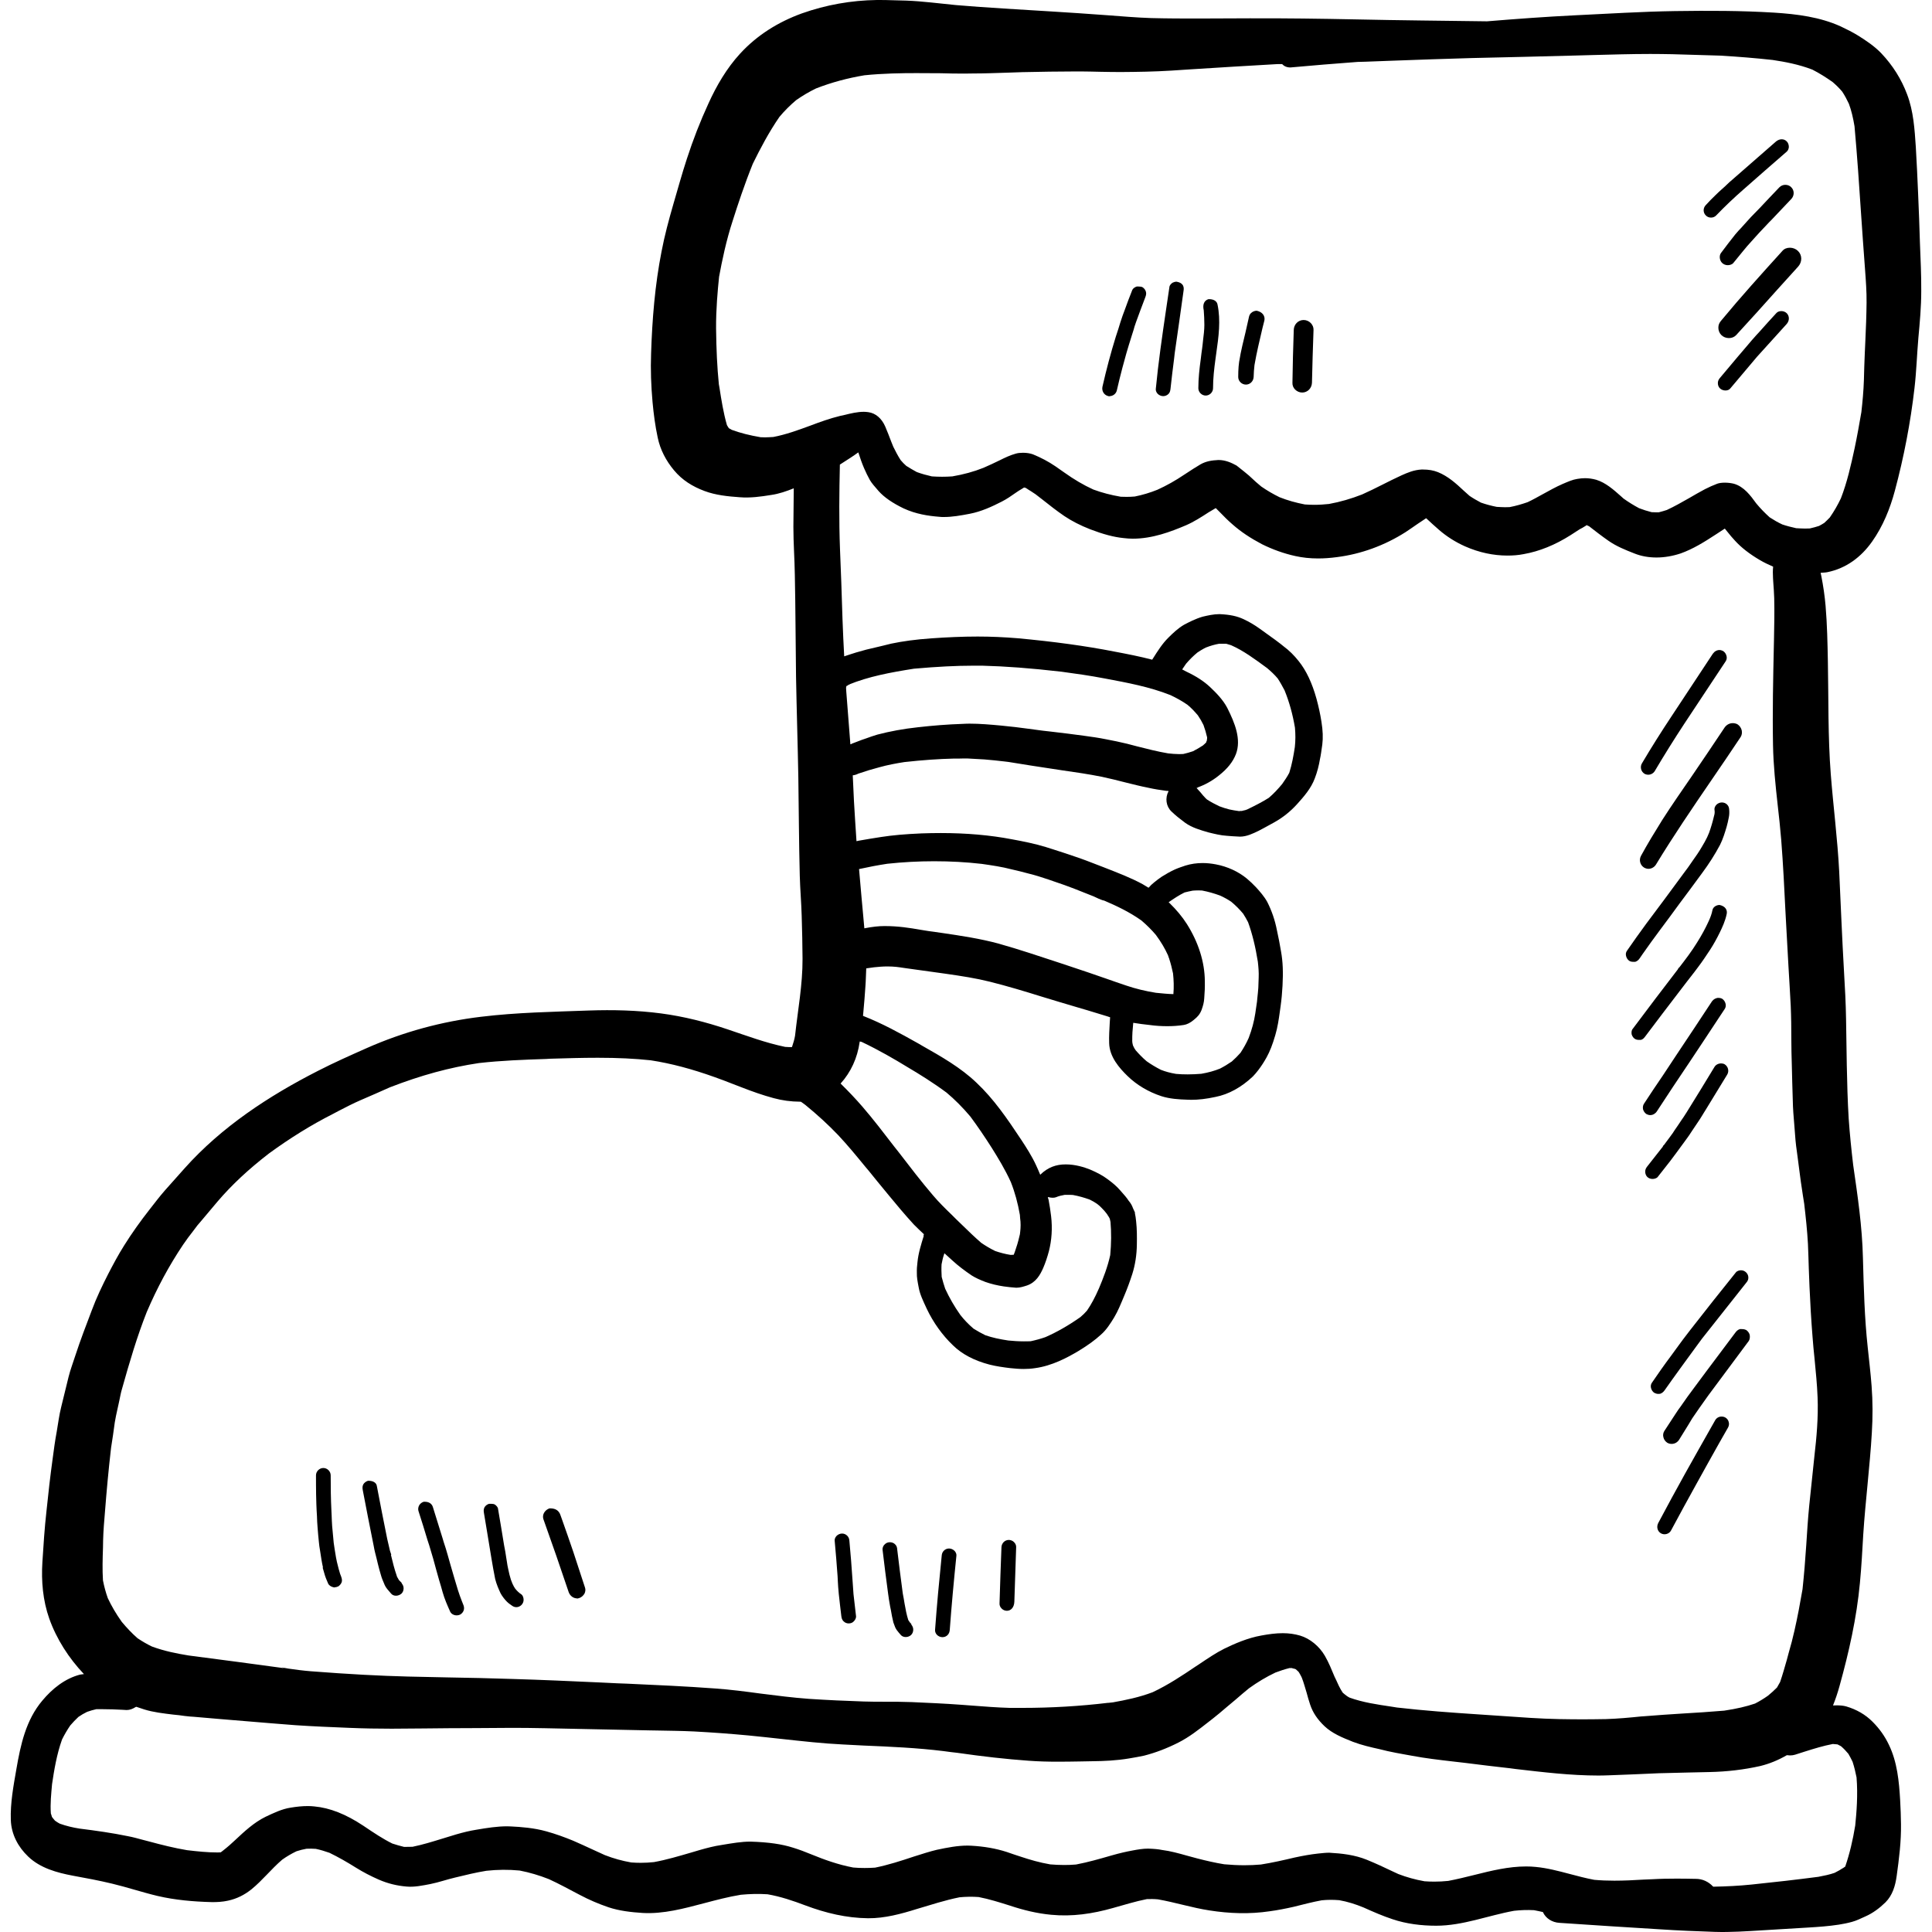 <?xml version="1.0" encoding="iso-8859-1"?>
<!-- Generator: Adobe Illustrator 19.0.0, SVG Export Plug-In . SVG Version: 6.00 Build 0)  -->
<svg version="1.1" id="Layer_1" xmlns="http://www.w3.org/2000/svg" xmlns:xlink="http://www.w3.org/1999/xlink" x="0px" y="0px"
	 viewBox="0 0 512.001 512.001" style="enable-background:new 0 0 512.001 512.001;" xml:space="preserve">
<g>
	<g>
		<g>
			<path d="M508.801,64.307c-0.128-4.343-0.287-8.653-0.48-12.996c-0.19-4.118-0.35-8.238-0.607-12.324
				c-0.319-4.726-0.607-9.484-2.3-13.954c-1.531-4.087-3.831-7.727-6.832-10.889c-1.756-1.851-3.991-3.351-6.13-4.693
				c-1.501-0.926-3.097-1.725-4.662-2.459c-5.492-2.491-11.59-3.258-17.562-3.64c-8.78-0.544-17.53-0.544-26.31-0.416
				c-8.844,0.128-17.658,0.703-26.502,1.117c-7.791,0.383-15.581,0.958-23.341,1.597c-11.59-0.159-23.182-0.255-34.741-0.51
				c-9.385-0.191-18.742-0.319-28.131-0.287c-8.716,0-17.433,0.159-26.151-0.064c-3.959-0.128-7.886-0.48-11.815-0.767
				c-4.885-0.35-9.769-0.703-14.655-0.989c-8.43-0.544-16.86-0.958-25.289-1.693c-4.343-0.414-8.781-1.021-13.123-1.181
				c-2.298-0.032-4.63-0.16-6.96-0.16c-0.255,0-0.542,0-0.828,0c-6.769,0.095-13.476,1.277-19.861,3.545
				c-6.257,2.268-11.879,5.746-16.413,10.696c-3.512,3.831-6.225,8.462-8.365,13.187c-2.203,4.789-4.087,9.643-5.715,14.657
				c-1.309,3.99-2.428,8.077-3.608,12.102c-1.181,4.087-2.298,8.238-3.097,12.421c-1.756,8.907-2.489,18.008-2.778,27.075
				c-0.159,4.311,0,8.558,0.383,12.868c0.289,3.129,0.703,6.323,1.372,9.42c0.671,3.226,2.205,6.13,4.311,8.653
				c2.171,2.618,4.917,4.311,8.079,5.492c2.969,1.117,6.195,1.436,9.356,1.66c2.809,0.224,5.587-0.159,8.334-0.607
				c2.073-0.296,4.043-0.986,5.973-1.76c-0.033,3.406-0.08,6.814-0.099,10.222c0,4.248,0.319,8.493,0.383,12.741
				c0.191,9.005,0.191,18.008,0.319,26.981c0.159,8.876,0.448,17.754,0.608,26.63c0.128,8.717,0.159,17.435,0.383,26.119
				c0.095,3.576,0.414,7.121,0.509,10.664c0.128,3.799,0.191,7.567,0.224,11.335c0.031,6.865-1.245,13.57-1.98,20.34
				c-0.159,0.989-0.448,1.915-0.767,2.873c-0.031,0.064-0.064,0.128-0.095,0.191c-0.608,0-1.181-0.032-1.756-0.064
				c-5.237-1.086-10.154-2.937-15.199-4.63c-5.78-1.948-11.656-3.447-17.722-4.246c-6.322-0.83-12.741-0.99-19.125-0.767
				c-9.515,0.35-19.126,0.51-28.577,1.661c-10.409,1.245-20.595,4.023-30.206,8.268c-4.375,1.949-8.717,3.864-12.996,6.066
				c-13.028,6.642-25.544,14.848-35.348,25.833c-1.724,1.948-3.479,3.895-5.204,5.843c-1.436,1.629-2.714,3.353-4.055,5.045
				c-2.427,3.097-4.693,6.259-6.769,9.579c-1.531,2.428-2.873,4.949-4.182,7.472c-1.597,3.128-3.161,6.386-4.375,9.674
				c-1.501,3.96-3.033,7.92-4.343,11.943c-0.608,1.916-1.342,3.8-1.82,5.747c-0.639,2.65-1.309,5.301-1.948,7.95
				c-0.544,2.139-0.799,4.343-1.181,6.513c-0.449,2.394-0.767,4.79-1.086,7.217c-0.639,4.598-1.149,9.196-1.63,13.826
				c-0.51,4.503-0.798,9.005-1.085,13.538c-0.319,5.045,0.128,10.186,1.82,14.976c1.944,5.455,5.195,10.496,9.192,14.709
				c-0.348,0.074-0.702,0.049-1.049,0.138c-4.023,1.053-7.345,3.735-9.963,6.865c-4.375,5.172-5.78,11.718-6.897,18.199
				c-0.767,4.407-1.629,9.005-1.47,13.474c0.128,3.768,1.916,7.122,4.598,9.675c3.193,3.065,7.631,4.279,11.879,5.078
				c3.481,0.637,6.928,1.276,10.377,2.107c4.025,0.958,7.984,2.3,12.039,3.258c4.629,1.085,9.484,1.501,14.272,1.629
				c1.406,0.031,3.002-0.064,4.408-0.383c2.329-0.51,4.309-1.501,6.195-3.002c2.937-2.394,5.267-5.396,8.142-7.854
				c1.213-0.862,2.459-1.597,3.8-2.235c0.894-0.287,1.756-0.51,2.65-0.669c0.83-0.032,1.629-0.032,2.459,0.031
				c1.245,0.255,2.459,0.639,3.64,1.054c2.428,1.181,4.758,2.523,6.994,3.927c1.948,1.213,3.927,2.235,6.034,3.161
				c2.427,1.054,4.789,1.63,7.407,1.852c2.075,0.191,4.28-0.287,6.291-0.669c2.234-0.448,4.373-1.213,6.577-1.725
				c2.747-0.669,5.492-1.341,8.27-1.789c2.938-0.319,5.844-0.35,8.814-0.064c2.648,0.51,5.205,1.277,7.726,2.268
				c2.81,1.277,5.492,2.778,8.206,4.184c2.459,1.309,5.012,2.394,7.631,3.288c2.873,0.958,6.034,1.309,9.037,1.501
				c5.46,0.319,10.984-1.181,16.188-2.554c3.256-0.863,6.514-1.725,9.834-2.268c2.394-0.224,4.726-0.289,7.087-0.128
				c3.482,0.607,6.769,1.724,10.059,2.969c5.365,2.011,10.825,3.32,16.573,3.385c4.405,0.031,8.748-1.149,12.932-2.459
				c3.768-1.117,7.471-2.33,11.303-3.097c1.692-0.16,3.353-0.191,5.078-0.064c2.809,0.543,5.524,1.406,8.268,2.268
				c3.545,1.181,7.153,2.075,10.922,2.428c5.587,0.542,10.982-0.255,16.379-1.789c3.001-0.83,5.939-1.756,9.005-2.364
				c0.989-0.031,1.915-0.031,2.906,0.064c4.598,0.799,9.068,2.235,13.665,2.938c5.333,0.83,10.601,1.022,15.965,0.223
				c2.139-0.287,4.248-0.703,6.354-1.181c2.491-0.607,4.949-1.277,7.44-1.725c1.566-0.159,3.067-0.159,4.63-0.031
				c2.203,0.384,4.309,1.053,6.418,1.915c2.555,1.149,5.108,2.268,7.727,3.129c3.671,1.245,7.694,1.724,11.559,1.724
				c7.087,0,13.76-2.713,20.658-3.959c1.756-0.191,3.481-0.255,5.267-0.159c0.79,0.13,1.572,0.331,2.357,0.495
				c0.73,1.663,2.432,2.738,4.349,2.859c8.908,0.607,17.849,1.181,26.789,1.724c4.789,0.319,9.611,0.51,14.432,0.671
				c4.184,0.128,8.43-0.16,12.612-0.416c4.055-0.223,8.079-0.51,12.134-0.734c2.714-0.16,5.396-0.351,8.111-0.767
				c1.181-0.191,2.329-0.414,3.479-0.734c1.213-0.319,2.396-0.927,3.545-1.438c1.98-0.862,3.8-2.234,5.333-3.735
				c1.884-1.884,2.618-4.407,2.968-6.962c0.639-4.598,1.213-9.132,1.149-13.762c-0.031-2.107-0.095-4.214-0.223-6.354
				c-0.289-4.981-0.767-10.09-2.969-14.657c-1.086-2.298-2.523-4.309-4.311-6.098c-1.948-1.98-4.373-3.32-6.992-4.087
				c-0.767-0.224-1.66-0.289-2.523-0.289c-0.357,0-0.678,0.015-1,0.026c0.68-1.685,1.261-3.431,1.735-5.165
				c2.491-8.973,4.534-18.009,5.397-27.3c0.414-4.311,0.639-8.653,0.894-12.964c0.287-4.47,0.734-8.907,1.149-13.346
				c0.416-4.503,0.863-8.973,1.118-13.506c0.255-4.119,0.255-8.27-0.064-12.389c-0.255-3.417-0.669-6.801-1.022-10.185
				c-0.862-7.918-1.053-15.838-1.277-23.788c-0.191-8.27-1.406-16.443-2.587-24.618c-0.478-4.054-0.893-8.109-1.181-12.197
				c-0.289-4.758-0.416-9.515-0.51-14.273c-0.095-4.055-0.095-8.079-0.191-12.134c-0.064-4.182-0.287-8.365-0.542-12.58
				c-0.51-8.844-0.862-17.721-1.277-26.566c-0.448-8.653-1.565-17.21-2.234-25.799c-0.767-9.929-0.576-19.924-0.767-29.855
				c-0.096-4.917-0.191-9.834-0.608-14.752c-0.223-2.618-0.607-5.237-1.117-7.823c-0.059-0.307-0.133-0.614-0.198-0.923
				c0.585-0.071,1.189-0.045,1.762-0.162c5.013-1.022,8.973-3.991,11.879-8.111c2.873-4.055,4.758-8.717,6.034-13.474
				c2.394-8.941,4.15-18.04,5.206-27.236c0.51-4.375,0.639-8.814,1.022-13.22c0.382-4.15,0.766-8.27,0.766-12.452
				C509.185,72.864,508.96,68.586,508.801,64.307z M27.294,410.112l0.031-1.885c0.065-2.587,0.289-5.205,0.51-7.79
				c0.416-5.301,0.894-10.632,1.597-16.732c0.351-2.268,0.703-4.502,0.989-6.768c0.191-1.182,0.448-2.332,0.703-3.481l0.351-1.597
				l0.191-0.894c0.191-0.958,0.383-1.948,0.669-2.906c2.044-7.28,3.991-13.858,6.546-20.338c2.778-6.482,5.907-12.293,9.611-17.818
				c0.862-1.276,1.788-2.523,2.747-3.736l1.053-1.404l0.798-0.927l4.567-5.426c3.768-4.408,8.174-8.525,13.635-12.742
				c5.555-4.054,11.207-7.567,16.891-10.441l1.501-0.798c1.948-0.99,3.863-2.011,5.875-2.874c2.618-1.117,5.205-2.268,7.79-3.417
				c8.238-3.192,15.838-5.267,23.565-6.418c5.875-0.669,11.942-0.894,17.817-1.086l1.022-0.064
				c4.214-0.128,8.462-0.255,12.677-0.255c5.365,0,9.834,0.224,14.018,0.671c5.396,0.83,10.919,2.298,16.986,4.47
				c1.566,0.542,3.097,1.149,4.662,1.756l2.491,0.958c2.778,1.086,5.587,2.075,8.429,2.842c2.309,0.623,4.565,0.932,7.078,0.947
				c0.005,0.003,0.006,0.008,0.012,0.012c0.064,0,0.096,0,0.159,0l1.149,0.83c3.161,2.586,6.034,5.205,8.717,8.013
				c2.489,2.65,4.822,5.492,7.151,8.334l1.022,1.213l2.171,2.682c2.044,2.491,4.087,4.983,6.163,7.44
				c1.149,1.374,2.33,2.683,3.545,4.025c0.858,0.889,1.775,1.719,2.668,2.573c-0.039,0.122-0.08,0.242-0.113,0.364
				c0.031,0.032,0.031,0.064,0.063,0.096c-0.702,2.268-1.436,4.598-1.66,6.96c-0.128,0.958-0.191,1.916-0.159,2.906
				c-0.032,1.022,0.159,2.108,0.509,3.895c0.319,1.757,1.149,3.449,2.108,5.525c1.724,3.64,4.118,6.992,6.962,9.706
				c2.362,2.33,5.651,4.055,9.706,5.108c1.788,0.448,3.608,0.703,5.46,0.926c1.213,0.128,2.394,0.224,3.576,0.224
				c1.022,0,2.011-0.064,3.033-0.224c4.439-0.607,8.462-2.746,11.463-4.534c2.523-1.531,4.408-2.906,5.971-4.343
				c1.406-1.213,2.489-2.906,3.481-4.534c1.021-1.692,1.756-3.545,2.682-5.747c0.799-1.884,1.501-3.8,2.139-5.779
				c0.767-2.428,1.182-5.078,1.213-7.886c0.031-2.011,0.031-4.023-0.191-6.036c-0.064-0.798-0.191-1.565-0.35-2.298l0.063-0.032
				l-0.543-1.181c-0.255-0.734-0.639-1.406-1.149-1.98c-0.51-0.798-1.149-1.531-2.205-2.713c-0.894-1.054-2.043-2.044-3.417-3.033
				c-1.276-0.958-2.713-1.725-4.661-2.555c-1.533-0.607-3.864-1.341-6.386-1.341c-2.587,0-4.694,0.767-6.673,2.65
				c-0.014,0.018-0.01,0.042-0.024,0.06c-0.004-0.009-0.005-0.019-0.009-0.027c-0.032,0.031-0.032,0.031-0.064,0.064
				c-0.351-0.862-0.735-1.725-1.117-2.555c-1.086-2.362-2.587-4.693-3.864-6.641c-3.831-5.78-7.345-10.889-11.879-15.167
				c-4.184-4.023-9.419-6.992-14.432-9.834l-0.926-0.543c-5.076-2.856-9.651-5.361-14.658-7.333
				c0.001-0.004,0.001-0.008,0.001-0.012c-0.032,0-0.064-0.031-0.095-0.031l0.095-0.99c0.223-2.268,0.383-4.534,0.544-6.801
				c0.126-1.533,0.13-3.07,0.218-4.693c0.003,0,0.004,0,0.005,0c0-0.032,0-0.065,0-0.096l2.075-0.287
				c1.182-0.128,2.364-0.224,3.545-0.224l1.245,0.032c0.735,0.031,1.47,0.128,1.948,0.191l1.533,0.223l10.568,1.47
				c4.471,0.639,8.175,1.213,11.879,2.139c4.567,1.149,9.037,2.489,13.54,3.895c3.16,0.989,6.386,1.916,9.579,2.874l2.713,0.798
				l2.619,0.798l2.619,0.799l0.766,0.255l-0.095,1.372c-0.096,1.82-0.224,3.64-0.159,5.492c0.095,3.608,2.65,6.546,4.885,8.716
				c2.428,2.364,5.556,4.216,8.973,5.333c2.17,0.703,4.662,0.862,6.832,0.926l1.053,0.032c1.916,0,3.96-0.224,6.45-0.767
				c3.449-0.669,6.867-2.555,9.9-5.428c0.509-0.543,1.021-1.117,1.468-1.725c0.799-1.053,1.502-2.139,2.171-3.353
				c0.862-1.565,1.565-3.351,2.298-5.874c0.608-2.044,0.926-4.184,1.213-6.291l0.191-1.372c0.255-1.82,0.414-3.608,0.51-5.428
				c0.191-3.576,0.096-6.323-0.383-9.005c-0.319-1.916-0.669-3.736-1.086-5.62c-0.542-2.809-1.406-5.267-2.587-7.6
				c-0.798-1.436-1.948-2.746-2.969-3.863c-0.767-0.83-1.595-1.597-2.427-2.3c-2.235-1.851-5.142-3.192-8.206-3.768
				c-1.181-0.224-2.364-0.351-3.513-0.351c-1.595,0-3.128,0.224-4.566,0.671c-0.958,0.319-1.916,0.639-2.842,1.053
				c-1.181,0.544-2.3,1.181-3.417,1.884c-0.734,0.48-1.372,0.99-2.044,1.533c-0.517,0.398-0.948,0.831-1.403,1.343l-0.001-0.001
				c-0.032,0-0.032,0.031-0.064,0.064l-1.533-0.927c-3.097-1.692-6.45-2.969-10.441-4.534l-1.661-0.639
				c-1.501-0.573-3.033-1.181-4.567-1.724c-3.001-1.054-6.002-2.011-9.035-2.969c-2.938-0.894-5.971-1.501-8.94-2.044
				c-5.78-1.117-12.134-1.66-18.872-1.66c-1.724,0-3.447,0.031-5.172,0.095c-4.341,0.191-7.63,0.478-10.696,0.958
				c-1.979,0.287-3.928,0.639-5.97,0.989c-0.149,0.031-0.296,0.072-0.448,0.104c0-0.003,0-0.005,0-0.008c0,0-0.032,0-0.064,0
				c-0.255-3.545-0.448-7.056-0.669-10.601l-0.319-6.833c0.509-0.064,0.989-0.191,1.47-0.448c1.851-0.639,3.735-1.213,5.587-1.692
				c2.17-0.607,4.375-1.022,6.609-1.372c4.949-0.544,9.101-0.83,13.091-0.927h1.342l1.341-0.031h0.894
				c1.406,0.064,2.842,0.159,4.534,0.255c1.789,0.128,3.576,0.35,5.365,0.543l1.053,0.128c3.928,0.639,7.886,1.277,11.815,1.852
				l2.298,0.35c3.545,0.51,7.089,1.022,10.601,1.725c2.139,0.448,4.248,0.989,6.386,1.533c1.948,0.478,3.928,0.989,5.907,1.372
				c1.531,0.35,3.16,0.607,4.821,0.83c0.183,0.017,0.364-0.012,0.548,0.001c-0.021,0.035-0.049,0.059-0.069,0.094
				c0.032,0,0.064,0,0.096,0c-0.958,1.789-0.671,3.991,0.767,5.365c1.149,1.117,2.395,2.075,3.64,3.002
				c1.789,1.276,3.959,1.915,6.195,2.553c1.565,0.383,3.224,0.798,4.853,0.894c1.053,0.095,2.108,0.159,3.481,0.223
				c1.788,0,3.447-0.829,4.917-1.531c0.957-0.51,1.948-1.022,2.906-1.566l1.276-0.702c2.235-1.247,4.28-2.874,6.036-4.822
				c1.756-1.948,3.704-4.15,4.693-6.833c0.639-1.66,1.086-3.385,1.374-5.14c0.223-0.989,0.35-2.011,0.607-3.8
				c0.223-1.756,0.159-3.704-0.223-6.066c-0.321-2.075-0.767-4.054-1.309-6.066c-1.149-4.15-2.714-7.504-4.726-9.993
				c-1.213-1.533-2.491-2.809-4.087-3.991l-0.671-0.542l-1.436-1.086l-4.12-2.969c-1.372-0.989-2.778-1.82-4.279-2.523
				c-1.724-0.798-3.545-1.213-6.386-1.341c-1.533,0-3.097,0.351-4.439,0.671c-1.915,0.543-3.736,1.501-4.949,2.139
				c-1.596,0.926-2.968,2.234-4.247,3.512c-1.495,1.495-2.673,3.31-4.166,5.691c-0.006-0.001-0.012-0.005-0.018-0.006
				c0,0.032-0.032,0.032-0.032,0.064c-3.16-0.83-6.418-1.47-9.963-2.139c-7.63-1.501-16.06-2.65-25.734-3.545
				c-3.513-0.287-7.026-0.448-10.537-0.448c-4.089,0-8.206,0.191-12.294,0.48c-4.118,0.287-7.599,0.766-10.632,1.404l-2.203,0.544
				l-4.439,1.053l-2.618,0.734c-0.989,0.289-1.948,0.639-2.969,0.958c-0.054,0.022-0.104,0.047-0.158,0.068
				c0-0.012-0.001-0.024-0.001-0.035c-0.032,0.031-0.032,0.031-0.065,0.031c-0.19-3.256-0.318-6.482-0.446-9.738l-0.319-9.74
				l-0.351-9.005c-0.286-7.503-0.191-15.066-0.032-22.222l0.001-0.001c0-0.031,0-0.064,0-0.095c0.958-0.608,1.916-1.213,2.873-1.852
				c0.639-0.414,1.277-0.862,1.948-1.341c0,0,0-0.031,0.032-0.031c0,0,0.032,0,0.032,0.031c0.031,0,0.031,0,0.031,0.032
				c0.448,1.404,0.926,2.778,1.501,4.118c0.48,1.086,0.958,2.108,1.533,3.129c0.51,0.862,1.245,1.692,2.3,2.906
				c1.468,1.66,3.704,3.192,6.609,4.598c3.288,1.533,6.609,2.011,9.419,2.234c0.448,0.064,0.862,0.064,1.31,0.064
				c2.17,0,4.373-0.382,6.864-0.862c3.002-0.575,5.844-1.884,8.462-3.226c1.309-0.669,2.523-1.501,3.736-2.362
				c0.48-0.319,0.926-0.639,1.502-0.958c0.223-0.128,0.446-0.289,0.669-0.416c0.064,0.032,0.128,0.032,0.191,0.064
				c0.031,0,0.064-0.031,0.095-0.031c0.096,0.064,0.16,0.095,0.255,0.159c0.255,0.096,0.478,0.191,0.734,0.319
				c-0.223-0.095-0.414-0.159-0.637-0.255c0.798,0.48,1.597,0.99,2.394,1.533l1.82,1.406c1.884,1.501,3.8,3.001,5.811,4.373
				c1.948,1.31,4.246,2.491,6.865,3.513c3.417,1.309,6.259,2.075,8.876,2.33c0.83,0.095,1.629,0.159,2.394,0.159
				c5.206,0,10.026-1.82,14.081-3.544c2.139-0.927,4.12-2.205,6.034-3.449l1.885-1.117l1.021,1.022
				c1.118,1.149,2.235,2.298,3.481,3.353c2.171,1.915,4.726,3.608,7.759,5.205c2.842,1.406,5.779,2.459,8.812,3.128
				c1.885,0.416,3.864,0.639,6.036,0.639c1.66,0,3.32-0.128,4.98-0.35c6.386-0.798,12.678-3.097,18.234-6.642
				c1.085-0.703,2.139-1.47,3.224-2.203l2.205-1.47l1.66,1.533l1.692,1.501c2.044,1.789,4.407,3.288,6.994,4.439
				c3.704,1.629,7.471,2.427,11.207,2.427c1.406,0,2.841-0.095,4.279-0.382c4.184-0.735,8.334-2.428,12.421-5.013l1.725-1.117
				c0.478-0.319,0.926-0.608,1.469-0.863c0.383-0.223,0.767-0.478,1.149-0.702c0.128,0.095,0.255,0.159,0.35,0.254
				c0.032-0.031,0.096-0.031,0.128-0.031c1.725,1.342,3.449,2.682,5.238,3.928c2.107,1.469,4.468,2.427,6.928,3.385
				c1.756,0.703,3.735,1.053,5.811,1.053c2.107,0,4.309-0.383,6.418-1.085c3.288-1.182,6.163-2.969,9.292-5.013
				c0.766-0.478,1.531-1.022,2.393-1.565l0.671,0.83c0.669,0.83,1.309,1.629,2.044,2.394c1.66,1.82,3.831,3.512,6.608,5.14
				c1.088,0.639,2.235,1.181,3.482,1.725c-0.096,0.958-0.096,1.948-0.032,3.001l0.064,1.054c0.096,1.436,0.224,2.873,0.255,4.309
				c0.096,3.704,0,7.408-0.064,11.112l-0.031,1.406c-0.191,8.781-0.385,17.594-0.224,26.374c0.095,5.365,0.669,10.76,1.245,15.964
				c0.351,3.033,0.671,6.066,0.927,9.133c0.51,6.482,0.83,12.963,1.149,19.478l0.383,6.992l0.384,6.962
				c0.224,3.544,0.414,7.087,0.608,10.601c0.128,2.968,0.159,5.97,0.159,8.941c0.031,2.234,0.031,4.502,0.128,6.737
				c0.064,3.097,0.16,6.195,0.255,9.292c0.031,2.234,0.224,4.502,0.414,6.705l0.191,2.459c0.128,1.98,0.383,3.96,0.671,5.907
				l0.382,2.937c0.289,2.394,0.639,4.822,1.023,7.281l0.35,2.203c0.414,3.545,0.798,7.089,0.989,10.632
				c0.096,2.171,0.159,4.311,0.224,6.482l0.19,4.886c0.192,4.407,0.449,8.781,0.799,13.187c0.128,1.98,0.35,3.959,0.543,5.939
				c0.319,3.385,0.671,6.737,0.799,10.154c0.223,5.331-0.289,10.823-0.83,15.485c-0.478,4.375-0.926,8.749-1.372,13.092
				c-0.351,3.512-0.575,7.024-0.799,10.568c-0.255,3.928-0.575,7.823-0.989,11.718c-0.639,3.705-1.309,7.345-2.139,10.984
				c-0.448,1.98-0.958,3.961-1.533,5.907l-0.478,1.788c-0.575,1.98-1.117,3.961-1.789,5.907c-0.255,0.478-0.543,0.957-0.83,1.468
				c-0.766,0.767-1.531,1.47-2.394,2.171c-1.086,0.767-2.234,1.47-3.415,2.075c-2.332,0.798-4.822,1.372-8.175,1.884
				c-3.672,0.319-7.376,0.544-11.081,0.767c-3.32,0.223-6.641,0.414-9.963,0.703l-0.957,0.064c-3.097,0.319-6.259,0.607-9.388,0.703
				c-2.074,0.031-4.118,0.064-6.193,0.064s-4.12-0.032-6.195-0.064c-5.045-0.096-10.122-0.48-15.166-0.83l-6.642-0.448
				c-6.737-0.448-13.954-0.958-21.137-1.789l-1.597-0.255c-3.64-0.542-7.407-1.086-10.952-2.362c-0.448-0.224-0.863-0.48-1.82-1.309
				c-0.767-1.118-1.309-2.364-2.171-4.28l0.416,1.022l-0.383-0.894c-0.799-1.915-1.566-3.831-2.619-5.651
				c-1.47-2.523-3.959-4.567-6.546-5.332c-1.436-0.416-2.937-0.639-4.598-0.639c-1.852,0-3.705,0.255-5.62,0.607
				c-3.672,0.639-7.216,2.203-9.899,3.512c-2.234,1.118-4.375,2.587-6.482,3.991l-1.213,0.798
				c-3.353,2.268-7.185,4.822-11.272,6.738c-3.512,1.34-7.119,2.075-10.504,2.682l-1.149,0.128h-0.16
				c-7.472,0.894-15.071,1.342-22.67,1.342h-3.386c-3.32-0.096-6.642-0.351-9.963-0.608l-2.969-0.223
				c-4.343-0.319-8.684-0.51-13.028-0.703c-2.362-0.095-4.693-0.095-7.024-0.095c-1.916,0-3.831,0-5.716-0.064
				c-4.885-0.16-9.706-0.383-14.559-0.703c-4.311-0.319-8.558-0.863-12.837-1.406c-3.991-0.543-7.982-1.053-11.974-1.342
				c-7.791-0.575-15.581-0.926-23.373-1.276l-2.587-0.096l-4.63-0.224c-7.727-0.35-15.422-0.702-23.15-0.926
				c-5.747-0.191-11.495-0.319-17.242-0.414l-10.409-0.224c-7.504-0.191-15.455-0.607-25.767-1.404
				c-1.98-0.16-3.96-0.416-5.939-0.703l-1.597-0.289c-0.031,0-0.031,0-0.064,0l0.16,0.064h0.031l0.448,0.128
				c-8.493-1.149-16.955-2.298-25.448-3.385c-3.097-0.51-6.386-1.149-9.675-2.364c-1.341-0.637-2.587-1.372-3.831-2.203
				c-1.533-1.34-2.874-2.778-4.184-4.343c-1.501-2.107-2.714-4.182-3.704-6.29c-0.544-1.533-0.958-3.065-1.277-4.694
				C27.102,415.954,27.197,413.017,27.294,410.112z M224.268,181.835c0.118-0.05,0.235-0.108,0.351-0.154
				c0.096-0.095,0.16-0.159,0.16-0.159l0.289-0.064c0.064-0.032,0.128-0.064,0.19-0.096l-0.413,0.097
				c5.397-2.203,11.112-3.258,17.371-4.248c6.193-0.543,11.175-0.798,15.708-0.798h2.395c6.13,0.159,12.644,0.639,20.978,1.595
				c3.736,0.51,7.472,1.022,11.624,1.821c5.746,1.085,11.685,2.17,17.241,4.373c1.566,0.735,3.067,1.565,4.503,2.555
				c1.021,0.83,1.884,1.756,2.778,2.809c0.575,0.83,1.053,1.661,1.501,2.587c0.383,1.053,0.703,2.139,0.958,3.256
				c0,0.191,0,0.383-0.064,0.703c0,0.064,0,0.096,0,0.16c-0.032,0.031-0.064,0.095-0.096,0.128c-0.031,0.095-0.063,0.223-0.095,0.35
				l-0.319,0.319c-0.064,0.064-0.128,0.16-0.191,0.224c0.032-0.064,0.064-0.096,0.095-0.16l-0.383,0.383
				c-0.862,0.575-1.756,1.086-2.682,1.565c-0.862,0.289-1.692,0.544-2.587,0.735l-1.086,0.031c-0.989,0-1.948-0.095-2.906-0.191
				c-2.809-0.478-5.587-1.181-8.333-1.884l-2.555-0.669c-1.852-0.448-3.672-0.83-5.556-1.182c-1.884-0.383-3.831-0.669-5.779-0.926
				c-2.874-0.414-5.747-0.734-8.622-1.086l-2.521-0.287l-3.801-0.51c-2.17-0.287-4.341-0.575-7.119-0.83
				c-2.778-0.255-5.588-0.51-8.399-0.51c-0.607,0-1.212,0.032-1.851,0.064c-3.959,0.128-7.886,0.448-11.815,0.894
				c-3.799,0.414-7.312,1.053-10.727,1.948c-1.022,0.289-2.044,0.671-3.033,1.022l-1.118,0.383c-0.798,0.319-1.66,0.639-2.587,0.989
				c-0.112,0.056-0.212,0.132-0.322,0.19c-0.001-0.022-0.003-0.044-0.004-0.065c-0.029,0.012-0.06,0.024-0.088,0.035l-0.51-6.578
				l-0.575-7.376l-0.064-1.086c0-0.008,0.031-0.049,0.078-0.108C224.279,182,224.273,181.917,224.268,181.835z M318.225,210.078
				c-0.378-0.412-0.753-0.835-1.13-1.262c0.092-0.028,0.19-0.027,0.283-0.058c0.001,0,0.001,0,0.003-0.001
				c-0.012-0.022-0.024-0.041-0.035-0.063c2.044-0.734,3.895-1.756,5.684-3.192c2.3-1.821,3.705-3.608,4.503-5.652
				c1.47-3.895-0.255-8.206-2.3-12.261c-1.117-2.141-2.937-3.991-4.566-5.525c-1.597-1.501-3.64-2.842-6.227-4.055l-1.016-0.536
				c-0.021-0.009-0.041-0.013-0.062-0.022c0.001-0.003,0.003-0.005,0.005-0.008l-0.078-0.04l1.022-1.501
				c0.927-1.086,1.884-2.044,3.002-2.969c0.559-0.381,1.139-0.74,1.737-1.065c0.154-0.083,0.309-0.167,0.466-0.244
				c1.309-0.51,2.428-0.83,3.545-1.022h0.926h0.989c0.448,0.128,0.863,0.255,1.277,0.383c3.258,1.436,6.195,3.608,9.547,6.066
				c1.022,0.862,1.948,1.724,2.809,2.746c0.671,1.022,1.247,2.075,1.82,3.161c1.245,3.065,2.139,6.29,2.747,9.866
				c0.159,1.756,0.159,3.447-0.032,5.171c-0.35,2.3-0.766,4.599-1.47,6.803c-0.542,1.021-1.181,1.979-1.884,2.969
				c-1.085,1.309-2.203,2.523-3.545,3.671c-1.819,1.149-3.735,2.108-5.715,3.067c-0.318,0.127-0.623,0.241-1.156,0.33
				c-0.103,0.029-0.205,0.059-0.313,0.085c-0.06-0.008-0.118-0.013-0.176-0.018c-0.158,0.019-0.332,0.035-0.526,0.05
				c-0.863-0.128-1.756-0.255-2.588-0.448c-0.893-0.224-1.756-0.51-2.618-0.83c-1.149-0.542-2.234-1.117-3.32-1.82
				c-0.109-0.104-0.216-0.21-0.322-0.317c-0.123-0.08-0.237-0.168-0.348-0.258c0.089,0.072,0.189,0.133,0.289,0.196
				C319.019,211.038,318.604,210.577,318.225,210.078z M227.816,276.165l0.031-0.159c0.012,0,0.022,0,0.032,0
				c0.095,0.031,0.191,0.064,0.255,0.064s0.287,0.064,0.319,0.095c4.375,2.075,8.621,4.534,12.165,6.706
				c2.873,1.692,6.642,4.023,10.218,6.673c2.17,1.82,4.248,3.895,6.322,6.354c2.012,2.714,3.864,5.461,5.652,8.27
				c1.661,2.65,3.576,5.78,5.076,9.101c1.086,2.746,1.852,5.587,2.394,8.684l0.065,0.894l0.095,0.862
				c0.096,1.277-0.031,2.491-0.159,3.417c-0.063,0.224-0.095,0.448-0.159,0.639c-0.309,1.363-0.711,2.666-1.171,3.968
				c-0.015,0.04-0.027,0.08-0.042,0.119c-0.095,0.224-0.159,0.448-0.255,0.671c0,0-0.287,0.031-0.543,0.031
				c-0.191,0-0.351,0-0.351,0c-1.404-0.223-2.713-0.575-4.023-1.022c-1.309-0.637-2.489-1.34-3.704-2.17
				c-1.692-1.47-3.288-3.002-4.886-4.567l-1.851-1.788l-1.022-1.022c-1.756-1.692-3.512-3.417-5.045-5.237
				c-3.161-3.705-6.098-7.536-9.037-11.367l-1.213-1.533c-2.746-3.576-5.49-7.151-8.397-10.537c-1.811-2.096-3.749-4.128-5.78-6.129
				l-0.031-0.032C225.484,284.147,227.209,280.411,227.816,276.165z M291.867,238.422c0.16,0.064,0.289,0.128,0.416,0.191v-0.032
				c0.095,0,0.542,0.16,0.573,0.191c2.747,1.181,6.323,2.809,9.645,5.172c1.372,1.181,2.65,2.428,3.831,3.831
				c1.342,1.82,2.364,3.545,3.192,5.365c0.096,0.224,0.16,0.448,0.224,0.671c0.059,0.088,0.09,0.205,0.121,0.297
				c-0.005-0.009-0.013-0.014-0.019-0.023c0.413,1.239,0.73,2.51,1.016,3.875c0.191,1.788,0.255,3.576,0.096,5.492
				c-1.501-0.032-3.002-0.191-4.63-0.351c-2.778-0.448-5.428-1.085-7.854-1.915c-1.789-0.608-3.577-1.213-5.366-1.852
				c-3.192-1.117-6.386-2.203-9.579-3.256l-2.682-0.894c-5.365-1.756-10.728-3.577-16.188-5.108
				c-4.917-1.341-10.09-2.108-15.072-2.842l-3.64-0.51l-1.979-0.319c-2.906-0.51-5.939-0.989-9.516-0.989c-0.031,0-0.063,0-0.095,0
				c-1.501,0-3.161,0.191-5.012,0.543c-0.065,0.018-0.127,0.033-0.191,0.05c0-0.005,0-0.013-0.001-0.018
				c-0.031,0.031-0.063,0.031-0.095,0.031l-0.319-3.545l-0.414-4.502l-0.671-7.664c2.46-0.543,4.949-1.022,7.472-1.406
				c4.118-0.446,8.302-0.669,12.453-0.669c4.246,0,8.493,0.224,12.611,0.703c2.65,0.383,5.333,0.767,7.855,1.436
				c1.47,0.319,2.969,0.703,4.502,1.117c1.757,0.416,3.513,0.99,5.238,1.566l1.66,0.575c3.513,1.149,6.992,2.554,10.409,3.927
				l1.309,0.608c0.287,0.128,0.573,0.223,0.862,0.35C291.964,238.486,291.931,238.454,291.867,238.422z M317.665,235.932
				c0.069,0.024,0.139,0.029,0.206,0.044c0.226,0.009,0.455,0.021,0.687,0.021c1.661,0.319,3.226,0.767,4.789,1.342
				c0.99,0.448,1.98,0.989,2.937,1.629c1.149,0.958,2.205,2.011,3.161,3.161c0.48,0.734,0.894,1.47,1.309,2.268
				c1.117,3.065,1.948,6.482,2.586,10.441c0.16,1.406,0.289,2.842,0.224,4.248l-0.096,2.714c-0.063,0.894-0.159,1.789-0.254,2.65
				l-0.096,1.022l-0.223,1.531l-0.224,1.533c-0.319,2.139-0.893,4.279-1.756,6.546c-0.607,1.374-1.309,2.619-2.17,3.928
				c-0.703,0.799-1.436,1.533-2.3,2.3c-1.022,0.703-2.011,1.309-3.128,1.884c-1.501,0.607-3.097,1.053-4.949,1.372
				c-1.212,0.096-2.395,0.16-3.608,0.16c-1.021,0-2.075-0.032-3.097-0.128c-1.531-0.255-2.809-0.608-4.023-1.086
				c-1.309-0.671-2.554-1.406-3.768-2.268c-1.054-0.894-1.98-1.852-2.906-2.906c-0.255-0.351-0.478-0.735-0.703-1.247
				c-0.096-0.269-0.132-0.595-0.191-0.904c-0.003-0.064-0.004-0.128-0.005-0.191c-0.018-0.133-0.027-0.267-0.027-0.404
				c0.005,0.051,0.013,0.1,0.021,0.151c-0.024-1.458,0.083-2.924,0.244-4.458c0.003-0.047,0.005-0.096,0.008-0.145
				c0.003,0,0.004,0.001,0.006,0.001c0.004-0.027,0.006-0.056,0.009-0.083c1.438,0.255,2.906,0.416,4.311,0.575
				c1.595,0.224,3.161,0.319,4.726,0.319c1.436,0,2.906-0.095,4.343-0.319c0.83-0.128,1.756-0.575,2.65-1.341
				c1.022-0.829,1.597-1.436,2.075-2.65c0.414-1.149,0.639-2.011,0.703-3.065c0.128-1.533,0.191-3.001,0.16-4.534
				c-0.032-5.078-1.693-10.314-4.758-15.167c-1.235-1.944-2.799-3.799-4.631-5.592c-0.045-0.042-0.101-0.069-0.147-0.11
				c0.008-0.005,0.014-0.01,0.022-0.015c-0.021-0.022-0.042-0.044-0.064-0.063c1.374-0.958,2.714-1.852,4.214-2.587
				c0.703-0.191,1.406-0.319,2.139-0.478c0.449-0.032,0.894-0.064,1.374-0.064c0.114,0,0.235,0.004,0.354,0.008
				C317.753,235.96,317.71,235.946,317.665,235.932z M278.553,322.302c-0.165-1.448-0.399-2.873-0.664-4.334
				c-0.054-0.235-0.159-0.453-0.218-0.684c0.037,0.013,0.064,0.032,0.101,0.044c-0.006-0.035-0.013-0.069-0.019-0.104
				c0.416,0.128,0.83,0.191,1.181,0.191c0.351,0,0.639-0.031,0.894-0.128c0.735-0.319,1.565-0.51,2.33-0.639h0.894
				c0.416,0,0.863,0,1.277,0.032c1.565,0.287,3.033,0.703,4.503,1.245c0.637,0.319,1.276,0.669,1.915,1.117
				c0.416,0.319,0.799,0.639,1.149,1.022c0.543,0.51,0.989,1.053,1.436,1.629l0.514,0.818c-0.076-0.165-0.144-0.332-0.228-0.499
				c0.095,0.19,0.19,0.381,0.273,0.571l0.142,0.228c0.128,0.318,0.191,0.607,0.223,0.893c0,0,0,0,0.032,0
				c0.255,2.938,0.223,5.875-0.064,8.908c-0.669,3.097-1.852,6.13-2.969,8.781c-1.086,2.491-2.075,4.311-3.193,5.939
				c-0.543,0.639-1.117,1.181-1.756,1.725c-3.128,2.202-6.257,3.99-9.26,5.299c-1.276,0.448-2.554,0.799-3.895,1.086
				c-0.608,0.032-1.245,0.032-1.852,0.032c-1.372,0-2.713-0.096-4.087-0.224c-2.33-0.35-4.279-0.767-6.098-1.404
				c-1.054-0.51-2.044-1.086-3.097-1.725c-1.309-1.117-2.459-2.3-3.513-3.64c-1.595-2.269-2.905-4.535-4.023-6.962
				c-0.35-1.022-0.639-2.044-0.926-3.129c-0.064-1.117-0.096-2.202-0.031-3.32c0.172-0.891,0.348-1.758,0.659-2.646
				c0.021-0.077,0.046-0.151,0.067-0.228c0.004,0.004,0.009,0.008,0.013,0.012c0.01-0.026,0.019-0.05,0.028-0.076l2.107,1.915
				c1.597,1.47,3.322,2.747,5.108,3.96c0.958,0.607,2.203,1.181,3.64,1.724c1.63,0.575,3.193,0.927,4.853,1.181
				c1.054,0.16,2.108,0.255,3.322,0.351c1.022,0,1.979-0.319,2.873-0.607c2.336-0.826,3.454-2.774,4.252-4.594
				c0.639-1.47,1.117-2.969,1.531-4.503C278.712,328.656,278.935,325.528,278.553,322.302z M486.61,462.125c0,0,0,0-0.032,0
				c-0.064-0.032-0.128-0.064-0.191-0.096C486.449,462.061,486.546,462.093,486.61,462.125z M485.714,462.177
				c0.001,0.013,1.215,0.107,1.247,0.107l0.926,0.48c0.703,0.607,1.342,1.276,1.949,2.011c0.414,0.703,0.767,1.372,1.117,2.107
				c0.448,1.374,0.767,2.714,1.053,4.152c0.383,4.693,0,9.26-0.35,12.741c-0.639,3.895-1.47,7.44-2.65,10.887
				c-0.109,0.074-0.218,0.146-0.327,0.219c-0.136,0.115-0.277,0.242-0.44,0.323c0.155-0.103,0.29-0.206,0.419-0.309
				c-0.786,0.519-1.601,1.009-2.464,1.427c-1.372,0.478-2.809,0.767-4.309,1.053c-5.875,0.767-11.751,1.436-17.658,2.044
				c-3.353,0.35-6.737,0.51-10.186,0.575c-0.018-0.021-0.036-0.037-0.054-0.056c-0.008,0-0.015,0-0.023,0
				c-1.176-1.266-2.797-2.02-4.489-2.02c-1.693-0.031-3.354-0.064-5.045-0.064c-2.171,0-4.344,0.032-6.546,0.16l-2.268,0.095
				c-2.618,0.16-5.205,0.289-7.79,0.289c-1.789,0-3.545-0.064-5.333-0.224c-2.203-0.414-4.375-0.989-6.546-1.565
				c-2.906-0.767-5.907-1.565-8.94-1.851c-0.863-0.096-1.725-0.128-2.587-0.128c-4.63,0-9.196,1.117-13.635,2.234
				c-2.33,0.575-4.63,1.149-6.992,1.597c-1.247,0.128-2.459,0.191-3.672,0.191c-0.862,0-1.756-0.032-2.619-0.096
				c-2.523-0.448-4.757-1.086-6.928-1.915l-1.309-0.608c-2.33-1.117-4.662-2.203-7.087-3.192c-3.161-1.277-6.514-1.661-9.931-1.852
				c-0.863,0-1.725,0.096-2.969,0.224c-2.011,0.223-3.991,0.575-6.195,1.053c-2.968,0.703-5.906,1.372-8.94,1.852
				c-1.47,0.128-2.906,0.191-4.373,0.191c-1.789,0-3.545-0.096-5.333-0.255c-2.394-0.383-4.726-0.927-7.089-1.533l-2.841-0.767
				c-2.171-0.607-4.311-1.213-6.61-1.501c-0.926-0.191-1.916-0.289-3.64-0.351c-1.372,0-2.873,0.255-4.184,0.51
				c-1.565,0.289-3.161,0.639-5.524,1.309c-3.097,0.893-6.195,1.788-9.388,2.395c-1.053,0.095-2.107,0.128-3.16,0.128
				c-1.247,0-2.459-0.064-3.672-0.16c-2.809-0.478-5.428-1.245-7.823-2.043l-1.852-0.608l-1.851-0.639
				c-2.874-0.926-5.97-1.469-9.42-1.66l-0.958-0.032c-2.682,0-5.301,0.51-8.174,1.117c-1.884,0.448-3.736,1.054-6.066,1.789
				c-3.447,1.149-6.801,2.235-10.282,2.937c-0.926,0.064-1.851,0.096-2.778,0.096c-0.989,0-2.011-0.032-3.033-0.128
				c-4.054-0.767-7.726-2.109-11.08-3.481c-1.597-0.669-3.226-1.277-4.886-1.788c-2.937-0.927-6.29-1.438-11.271-1.597
				c-2.362,0-4.758,0.414-7.631,0.894c-1.979,0.287-3.895,0.798-5.811,1.34l-2.268,0.671c-3.192,0.926-6.482,1.915-9.834,2.523
				c-1.181,0.128-2.362,0.191-3.545,0.191c-0.83,0-1.661-0.032-2.489-0.096c-2.394-0.414-4.694-1.053-6.994-1.948l-3.351-1.533
				c-1.661-0.766-3.322-1.531-5.013-2.268c-2.33-0.958-4.693-1.82-7.121-2.489c-3.288-0.926-6.768-1.181-9.451-1.309l-0.958-0.032
				c-2.619,0-5.269,0.416-8.079,0.894c-1.852,0.287-3.608,0.734-5.396,1.245c-1.247,0.383-2.523,0.767-3.768,1.149
				c-2.586,0.798-5.172,1.597-7.823,2.139l-2.234,0.032c-1.053-0.255-2.075-0.544-3.128-0.894c-2.523-1.247-4.758-2.747-7.695-4.726
				c-4.63-3.067-8.844-4.726-12.964-5.108c-0.607-0.064-1.181-0.096-1.725-0.096c-1.501,0-2.968,0.16-4.534,0.416
				c-2.362,0.35-4.629,1.468-6.673,2.427c-3.065,1.501-5.587,3.864-8.045,6.163c-0.934,0.877-1.893,1.753-3.274,2.829
				c-0.005,0.005-0.01,0.009-0.015,0.013c-0.005,0.004-0.012,0.008-0.017,0.012c-0.169,0.132-0.345,0.266-0.527,0.404l-0.862,0.031
				c-2.682,0-5.365-0.287-8.079-0.607c-3.417-0.575-6.706-1.406-10.026-2.3l-1.725-0.448c-1.276-0.35-2.554-0.703-3.895-0.957
				c-4.184-0.863-8.493-1.47-12.836-2.012c-1.82-0.287-3.545-0.702-5.237-1.31c-0.448-0.223-0.863-0.51-1.277-0.798
				c-0.031,0-0.798-0.989-0.798-0.989s-0.255-0.927-0.289-0.927c-0.191-2.587,0.096-5.205,0.319-7.759
				c0.542-3.64,1.213-7.823,2.65-11.845c0.639-1.277,1.341-2.489,2.171-3.704c0.669-0.767,1.372-1.533,2.17-2.268
				c0.735-0.51,1.501-0.958,2.3-1.342c0.798-0.287,1.595-0.51,2.427-0.703h1.661c1.756,0,3.545,0.064,5.301,0.16l1.086,0.064
				c0.817,0,1.63-0.301,2.419-0.817c0.014,0.005,0.027,0.013,0.04,0.018c0.031-0.031,0.064-0.031,0.095-0.064
				c0.027,0.01,0.051,0.019,0.077,0.027l0.001-0.001c0.676,0.242,1.354,0.46,2.03,0.676c2.459,0.767,5.108,1.053,7.695,1.372
				l1.565,0.16c0.958,0.159,1.916,0.255,2.874,0.35l0.957,0.064c4.789,0.416,9.579,0.83,14.368,1.213
				c4.216,0.351,8.43,0.703,12.644,1.022c4.726,0.319,9.484,0.51,14.241,0.703c3.736,0.159,7.472,0.223,11.207,0.223l8.494-0.064
				l6.578-0.064l7.151-0.031l9.77-0.064c2.683,0,5.397,0.031,8.685,0.095c9.227,0.191,18.486,0.383,27.683,0.575l1.979,0.032
				c3.288,0.064,6.578,0.095,9.866,0.254c4.789,0.255,9.547,0.608,14.337,1.054c3.033,0.287,6.066,0.639,9.068,0.958
				c5.331,0.575,10.632,1.181,15.997,1.436l5.524,0.287c6.962,0.289,14.145,0.608,21.139,1.47l1.915,0.255l1.661,0.191
				c6.897,0.989,13.091,1.692,18.998,2.109c2.554,0.19,5.14,0.254,7.695,0.254c1.979,0,3.927-0.031,5.906-0.064l3.385-0.063
				c2.842-0.032,6.195-0.16,9.611-0.735c1.34-0.223,2.618-0.448,3.959-0.734c3.002-0.767,5.971-1.884,9.132-3.481
				c2.842-1.436,5.397-3.447,7.886-5.396l1.31-1.022c1.149-0.894,2.268-1.852,3.386-2.81l2.554-2.139
				c1.182-1.022,2.364-2.043,3.545-3.001c2.268-1.629,4.534-3.002,7.026-4.184c1.213-0.448,2.394-0.862,3.704-1.181h0.703
				c0,0,0,0,0.031,0.031l0.448,0.128c-0.031-0.031-0.064-0.031-0.064-0.031h0.032c0.031,0,0.031,0,0.031,0
				c0.064,0.031,0.096,0.031,0.16,0.064l0.319,0.095l0.734,0.671c0.128,0.159,0.223,0.35,0.319,0.51
				c0.064,0.095,0.128,0.159,0.191,0.255c-0.032-0.032-0.064-0.096-0.128-0.128c0.191,0.287,0.35,0.607,0.51,0.957
				c0.51,1.309,0.862,2.65,1.277,3.991c0.287,1.053,0.573,2.109,0.926,3.128c0.703,2.108,1.915,3.928,3.831,5.747
				c2.011,1.884,4.598,2.969,7.504,4.12c2.268,0.862,4.726,1.436,7.058,1.948l2.107,0.51c1.501,0.35,3.033,0.607,4.567,0.894
				l1.947,0.35c3.546,0.671,7.153,1.086,10.728,1.501l3.322,0.383l5.939,0.735l6.066,0.703l1.436,0.191
				c7.153,0.828,14.561,1.724,21.904,1.724c0.926,0,1.884-0.031,2.841-0.064l6.546-0.255l6.546-0.287
				c2.555-0.064,5.142-0.128,7.726-0.191l5.78-0.128c4.662-0.096,9.196-0.639,13.442-1.597c2.332-0.567,4.694-1.516,6.965-2.828
				c0.003,0,0.005,0.003,0.008,0.004c0.027-0.018,0.055-0.032,0.083-0.049c0.128,0,0.828,0.064,0.828,0.064
				c0.48,0,0.927-0.064,1.341-0.191l2.587-0.83C480.734,463.421,483.193,462.655,485.714,462.177z M494.337,90.362
				c-0.128,2.3-0.191,4.598-0.287,6.897l-0.096,3.481c-0.095,2.841-0.35,5.651-0.669,8.461c-0.542,3.161-1.118,6.386-1.789,9.581
				c-0.989,4.566-1.98,9.005-3.64,13.282c-0.83,1.756-1.789,3.417-2.937,5.076c-0.48,0.48-0.927,0.958-1.47,1.438
				c-0.448,0.287-0.894,0.543-1.374,0.798c-0.766,0.255-1.595,0.478-2.457,0.669l-1.277,0.032c-0.767,0-1.533-0.064-2.33-0.096
				c-1.277-0.287-2.459-0.575-3.672-0.989c-1.181-0.543-2.268-1.181-3.353-1.884c-1.277-1.149-2.428-2.33-3.545-3.672
				c-1.533-2.107-3.256-4.47-5.939-5.237c-0.639-0.159-1.531-0.287-2.362-0.287s-1.565,0.095-2.075,0.287
				c-1.086,0.416-2.171,0.894-3.226,1.436c-1.436,0.767-2.842,1.566-4.248,2.394c-1.915,1.086-3.864,2.203-5.875,3.129
				c-0.669,0.223-1.372,0.414-2.107,0.607h-0.927l-0.989-0.031c-1.149-0.289-2.234-0.639-3.32-1.054
				c-1.436-0.766-2.778-1.595-4.12-2.554l-0.639-0.575c-2.011-1.789-4.087-3.64-6.609-4.407c-1.053-0.289-2.011-0.416-2.969-0.416
				c-0.669,0-1.309,0.064-2.044,0.191c-1.245,0.191-2.395,0.703-3.958,1.374c-1.757,0.766-3.449,1.724-5.142,2.65
				c-1.342,0.734-2.682,1.501-4.055,2.139c-1.565,0.543-3.097,0.989-4.758,1.309l-1.212,0.031c-0.767,0-1.501-0.064-2.235-0.095
				c-1.436-0.287-2.778-0.639-4.15-1.117c-1.022-0.544-2.043-1.118-3.033-1.789l-1.501-1.342c-2.043-1.915-4.184-3.863-6.865-4.948
				c-1.213-0.48-2.428-0.703-4.12-0.703c-0.064,0-0.128,0-0.191,0c-2.044,0.095-3.768,0.83-5.396,1.565
				c-1.725,0.798-3.417,1.629-5.108,2.491c-1.757,0.893-3.513,1.756-5.301,2.554c-2.842,1.117-5.78,1.98-8.782,2.523
				c-1.277,0.128-2.523,0.224-3.8,0.224c-0.862,0-1.724-0.032-2.587-0.096c-2.33-0.448-4.534-1.053-6.705-1.916
				c-1.693-0.828-3.288-1.756-4.854-2.841c-0.926-0.735-1.788-1.533-3.224-2.874l-1.309-1.086c-0.669-0.543-1.34-1.085-2.011-1.596
				c-1.34-0.735-2.906-1.47-4.789-1.47h-0.031c-1.789,0.095-3.256,0.319-4.726,1.149c-1.213,0.703-2.428,1.501-4.279,2.714
				c-2.364,1.595-4.694,2.906-7.153,4.023c-1.98,0.798-3.928,1.372-5.97,1.788c-0.735,0.064-1.438,0.096-2.171,0.096l-1.565-0.032
				c-2.587-0.446-4.949-1.053-7.281-1.915c-2.587-1.181-5.14-2.683-7.726-4.534l-2.33-1.629c-1.884-1.277-3.768-2.268-5.939-3.161
				c-0.703-0.255-1.629-0.416-2.618-0.416c-0.704,0-1.374,0.064-1.916,0.224c-1.501,0.414-2.906,1.086-4.311,1.788
				c-1.406,0.703-2.842,1.342-4.279,1.98c-2.553,1.022-5.267,1.756-8.239,2.268c-0.893,0.064-1.819,0.096-2.713,0.096
				c-0.894,0-1.789-0.032-2.715-0.096c-1.404-0.319-2.682-0.669-3.99-1.149c-0.958-0.51-1.852-1.053-2.778-1.629
				c-0.544-0.478-1.022-0.958-1.501-1.533c-0.734-1.149-1.342-2.298-1.949-3.544l-0.543-1.342c-0.51-1.341-1.021-2.683-1.597-4.023
				c-0.926-2.139-2.553-3.545-4.468-3.8c-0.416-0.064-0.831-0.096-1.215-0.096c-1.69,0-3.415,0.416-5.076,0.83l-1.181,0.255
				c-2.746,0.671-5.396,1.629-8.015,2.619c-3.129,1.149-6.354,2.33-9.706,2.969c-0.703,0.031-1.436,0.095-2.171,0.095l-1.181-0.031
				c-2.842-0.48-5.396-1.118-7.631-1.949l-0.798-0.446c-0.032,0-0.51-0.83-0.51-0.83c-0.927-3.226-1.47-6.642-1.98-9.931
				l-0.159-0.894c-0.448-4.47-0.671-9.164-0.735-14.816c-0.031-5.045,0.416-9.963,0.798-13.665c0.767-4.15,1.885-9.611,3.641-14.943
				c1.309-4.119,3.097-9.547,5.301-15.007c1.884-3.832,4.214-8.303,7.056-12.421c1.342-1.597,2.809-3.067,4.438-4.439
				c1.693-1.181,3.417-2.203,5.269-3.097c4.087-1.597,8.398-2.746,12.803-3.481c4.949-0.51,9.929-0.575,13.762-0.575l6.45,0.032
				c2.075,0.064,4.15,0.095,6.225,0.095l2.298-0.031c3.129,0,6.291-0.128,9.42-0.224l3.736-0.128
				c4.822-0.127,9.611-0.159,14.432-0.19h0.894c1.788,0,3.545,0.064,5.333,0.095c1.788,0.032,3.608,0.064,5.396,0.064
				c4.47-0.031,8.94-0.095,13.442-0.383l4.885-0.319c7.759-0.478,15.485-0.989,23.246-1.406h1.181
				c0.542,0.575,1.245,0.894,2.203,0.894c5.939-0.543,11.879-1.022,17.849-1.469c1.342-0.032,2.682-0.064,4.023-0.128l5.108-0.191
				c7.026-0.255,14.05-0.51,21.075-0.703l13.729-0.319l13.762-0.351l4.63-0.128c5.076-0.128,10.154-0.287,15.199-0.287
				c1.948,0,3.863,0.031,5.779,0.064l4.375,0.128c2.873,0.095,5.747,0.159,8.589,0.255c4.566,0.287,9.132,0.639,13.699,1.149
				c3.16,0.478,6.864,1.149,10.504,2.553c1.884,0.958,3.64,2.075,5.365,3.288c0.926,0.798,1.756,1.597,2.554,2.554
				c0.671,1.022,1.247,2.108,1.757,3.193c0.669,1.789,1.117,3.704,1.501,6.004c0.702,7.823,1.245,15.678,1.756,23.5
				c0.319,4.503,0.607,8.973,0.958,13.442l0.064,0.862c0.223,3.002,0.446,5.971,0.414,8.942
				C494.624,83.625,494.497,87.009,494.337,90.362z"/>
			<path d="M473.487,40.2c0.35-0.287,0.542-0.766,0.575-1.245c0-0.575-0.191-1.149-0.575-1.501c-0.383-0.383-0.83-0.544-1.342-0.544
				c-0.478,0-0.989,0.192-1.47,0.575l-11.111,9.707c-0.831,0.702-1.63,1.404-2.394,2.17l-1.661,1.501l-0.798,0.767
				c-0.927,0.862-1.789,1.789-2.651,2.714c-0.767,0.767-0.767,2.011,0,2.747c0.351,0.383,0.863,0.573,1.374,0.573
				c0.509,0,1.021-0.19,1.372-0.573c2.298-2.394,4.726-4.694,7.216-6.867C465.823,46.874,469.655,43.521,473.487,40.2z"/>
			<path d="M471.571,49.619l-2.619,2.747l-2.586,2.746l-1.245,1.277c-0.704,0.703-1.406,1.436-2.044,2.17l-0.862,0.958l-0.863,0.958
				l-0.607,0.639l-0.863,0.989c-1.309,1.661-2.618,3.32-3.831,4.981c-0.542,0.798-0.287,2.011,0.319,2.587
				c0.383,0.383,0.927,0.608,1.501,0.608c0.48,0,1.149-0.16,1.501-0.608c0.863-1.086,1.789-2.203,2.683-3.288l0.958-1.149
				c0.639-0.734,1.31-1.469,1.98-2.203l1.212-1.34c0.862-0.927,1.725-1.852,2.619-2.778l0.669-0.671l3.447-3.64l1.757-1.852
				c0.862-0.893,0.862-2.298,0-3.128c-0.383-0.414-0.958-0.639-1.566-0.639C472.561,48.98,471.985,49.204,471.571,49.619z"/>
			<path d="M474.349,65.649c-0.83,0-1.531,0.287-2.011,0.862c-5.492,6.066-10.953,12.102-16.157,18.393
				c-0.575,0.639-0.798,1.212-0.798,1.948c0,0.734,0.287,1.436,0.798,1.948s1.247,0.798,2.011,0.798
				c0.767,0,1.438-0.287,1.916-0.798c3.672-3.991,7.312-8.015,10.921-12.07l5.46-6.034c1.149-1.245,1.149-3.065,0-4.184
				C475.946,65.968,475.147,65.649,474.349,65.649z"/>
			<path d="M472.081,82.444c-0.575,0-1.053,0.191-1.372,0.575c-1.533,1.66-3.033,3.32-4.534,5.012l-0.799,0.862
				c-0.766,0.863-1.531,1.725-2.268,2.619l-2.587,3.033l-4.726,5.62c-0.383,0.448-0.543,0.862-0.543,1.372
				c0,0.543,0.191,1.022,0.543,1.372c0.351,0.351,0.894,0.575,1.47,0.575c0.542,0,1.022-0.191,1.309-0.575
				c2.33-2.778,4.694-5.556,7.056-8.365l3.067-3.386c1.597-1.788,3.192-3.544,4.821-5.331c0.734-0.862,0.734-2.044,0-2.809
				C473.134,82.636,472.592,82.444,472.081,82.444z"/>
			<path d="M435.809,205.056c0.287,0.159,0.639,0.255,0.989,0.255c0.703,0,1.372-0.383,1.725-0.958
				c2.491-4.214,5.108-8.398,7.791-12.484l11.016-16.637c0.255-0.382,0.35-0.893,0.224-1.372c-0.128-0.575-0.48-1.053-0.927-1.342
				c-0.319-0.159-0.639-0.254-0.958-0.254c-0.669,0-1.31,0.35-1.756,0.989l-10.984,16.636c-2.714,4.087-5.331,8.238-7.823,12.453
				c-0.255,0.448-0.319,0.989-0.191,1.501C435.043,204.354,435.363,204.769,435.809,205.056z"/>
			<path d="M435.714,229.928c0.35,0.192,0.734,0.319,1.149,0.319c0.798,0,1.563-0.448,1.979-1.117
				c4.662-7.664,9.77-15.167,14.752-22.447c2.587-3.768,5.172-7.567,7.695-11.367c0.319-0.51,0.416-1.117,0.289-1.756
				c-0.16-0.703-0.608-1.277-1.149-1.629c-0.383-0.191-0.798-0.289-1.245-0.289c-0.83,0-1.629,0.416-2.139,1.149
				c-2.843,4.279-5.716,8.525-8.589,12.741l-2.938,4.279l-1.117,1.629c-1.309,1.948-2.65,3.896-3.895,5.875
				c-1.949,3.129-3.864,6.259-5.62,9.484C434.276,227.917,434.66,229.289,435.714,229.928z"/>
			<path d="M431.849,254.676c0.255,0.127,0.511,0.222,1.053,0.222c0.128,0,0.289,0,0.448,0c0.48-0.159,0.863-0.448,1.181-0.926
				l0.767-1.117c1.533-2.171,3.067-4.343,4.662-6.45c1.693-2.268,3.385-4.534,5.045-6.833l3.067-4.118l3.033-4.12
				c1.756-2.364,3.351-4.853,4.726-7.44c0.766-1.533,1.276-3.192,1.756-4.822c0.223-0.766,0.383-1.531,0.542-2.33
				c0.16-0.703,0.191-1.436,0.128-2.139c-0.031-0.607-0.191-1.022-0.543-1.372c-0.351-0.383-0.894-0.575-1.406-0.575
				c-0.543,0-1.117,0.255-1.501,0.669c-0.319,0.383-0.51,0.83-0.448,1.277c0.095,0.544,0.064,1.086-0.128,1.661
				c-0.35,1.501-0.767,2.937-1.309,4.439l-0.51,1.181c-0.414,0.862-0.894,1.692-1.374,2.489c-0.766,1.341-1.66,2.619-2.554,3.864
				l-0.639,0.926c-0.35,0.51-0.703,1.022-1.086,1.502l-0.543,0.734l-5.204,7.056l-4.727,6.323c-1.756,2.362-3.447,4.789-5.14,7.216
				c-0.255,0.383-0.35,0.83-0.223,1.342C431.052,253.909,431.402,254.421,431.849,254.676z"/>
			<path d="M436.032,274.632c2.938-3.928,5.971-7.888,8.973-11.815l2.076-2.714l1.915-2.459l0.958-1.277
				c1.149-1.501,2.203-3.097,3.256-4.693c0.958-1.47,1.789-3.002,2.555-4.567c0.639-1.31,1.436-3.002,1.82-4.853
				c0.255-1.086-0.351-2.109-1.884-2.428c-0.798,0-1.725,0.51-1.885,1.374c-0.19,0.989-0.509,1.851-0.989,2.905
				c-0.893,1.949-1.884,3.768-3.032,5.588c-1.438,2.362-3.129,4.566-4.854,6.801l-0.059-0.059c-0.008,0.009-0.014,0.018-0.021,0.027
				l-0.208,0.414c-4.055,5.267-8.045,10.537-12.006,15.838c-0.319,0.383-0.319,1.053-0.223,1.47c0.191,0.542,0.51,0.957,0.926,1.181
				c0.255,0.128,0.51,0.223,1.054,0.223c0.127,0,0.287,0,0.446,0C435.395,275.43,435.681,275.11,436.032,274.632z"/>
			<path d="M436.351,295.258c0.319,0.16,0.64,0.255,0.99,0.255c0.669,0,1.309-0.35,1.724-0.957c2.81-4.344,5.684-8.622,8.558-12.901
				c2.65-3.959,5.267-7.95,7.886-11.91l1.565-2.364c0.255-0.383,0.351-0.893,0.224-1.372c-0.128-0.575-0.48-1.053-0.927-1.342
				c-0.319-0.159-0.669-0.223-0.958-0.223c-0.669,0-1.309,0.35-1.725,0.926c-3.128,4.758-6.258,9.484-9.419,14.209l-3.545,5.365
				c-1.724,2.523-3.417,5.045-5.078,7.6c-0.254,0.414-0.318,0.926-0.223,1.436C435.584,294.524,435.902,294.97,436.351,295.258z"/>
			<path d="M439.322,311.895l1.531-1.948c1.182-1.47,2.33-2.969,3.449-4.503l2.457-3.353c0.576-0.734,1.086-1.533,1.756-2.554
				l1.885-2.81c0.414-0.607,0.766-1.245,1.149-1.851l0.576-0.927c1.884-3.065,3.768-6.13,5.619-9.196
				c0.544-0.926,0.224-2.139-0.702-2.714c-0.289-0.159-0.639-0.223-0.927-0.223c-0.734,0-1.404,0.35-1.756,0.926
				c-2.427,4.023-4.885,8.015-7.344,11.974l-0.863,1.342l-0.575,0.83l-0.893,1.34l-0.927,1.342
				c-0.223,0.383-0.478,0.767-1.149,1.661l-0.639,0.862l-1.117,1.501l-0.054-0.054c-0.008,0.01-0.017,0.021-0.024,0.028
				l-0.114,0.313l-4.118,5.237c-0.319,0.414-0.544,0.798-0.544,1.372c0,0.543,0.191,1.053,0.544,1.406
				c0.35,0.35,0.862,0.543,1.404,0.543C438.394,312.436,439.033,312.277,439.322,311.895z"/>
			<path d="M460.011,337.214c-4.054,5.013-8.045,10.09-12.038,15.199c-1.309,1.661-2.587,3.386-3.831,5.108l-1.277,1.757
				c-1.756,2.329-3.447,4.757-5.108,7.185c-0.255,0.383-0.35,0.862-0.223,1.372c0.128,0.543,0.478,1.053,0.926,1.31
				c0.319,0.159,0.671,0.255,1.022,0.255l0.478-0.031c0.575-0.192,0.927-0.575,1.182-0.927c2.778-3.959,5.619-7.823,8.462-11.718
				l1.435-1.948c3.866-4.917,7.791-9.867,11.72-14.816c0.414-0.48,0.575-0.863,0.575-1.372c0-0.51-0.191-0.99-0.575-1.374
				c-0.383-0.384-0.863-0.575-1.374-0.575C460.937,336.638,460.331,336.799,460.011,337.214z"/>
			<path d="M462.727,352.446c-0.289-0.128-0.576-0.224-1.149-0.224c-0.128,0-0.289,0-0.48,0c-0.607,0.191-0.926,0.544-1.276,1.022
				l-7.567,10.09l-3.227,4.343c-1.245,1.629-2.457,3.353-3.671,5.108c-0.383,0.48-0.767,1.054-1.309,1.885l-1.502,2.298
				l-1.501,2.298c-0.287,0.48-0.383,1.054-0.224,1.63c0.128,0.607,0.544,1.149,1.054,1.47c0.35,0.19,0.734,0.287,1.117,0.287
				c0.83,0,1.533-0.414,1.98-1.086c0.83-1.372,1.66-2.714,2.489-4.023l0.48-0.799c0.289-0.509,0.607-1.021,0.957-1.501l1.566-2.268
				c0.767-1.053,1.501-2.139,2.268-3.192l5.365-7.217l5.365-7.216c0.287-0.448,0.319-1.149,0.223-1.629
				C463.526,353.179,463.174,352.733,462.727,352.446z"/>
			<path d="M457.233,375.656c-0.287-0.158-0.607-0.253-0.99-0.253c-0.703,0-1.34,0.35-1.692,0.958l-1.213,2.139
				c-2.234,3.959-4.47,7.886-6.673,11.845c-2.459,4.407-4.853,8.844-7.217,13.282c-0.51,0.99-0.223,2.171,0.703,2.714
				c0.289,0.16,0.639,0.255,0.958,0.255c0.734,0,1.406-0.383,1.725-0.989c2.268-4.214,4.534-8.398,6.865-12.582
				c1.948-3.545,3.928-7.057,5.906-10.601l2.33-4.087c0.255-0.448,0.351-0.989,0.191-1.501
				C457.999,376.326,457.68,375.911,457.233,375.656z"/>
			<path d="M83.842,398.68c0.032,1.053,0.096,2.107,0.16,3.161c0.032,0.989,0.064,1.979,0.16,2.969l0.159,1.948l0.191,1.948
				c0.064,0.703,0.159,1.406,0.289,2.107l0.223,1.438c0.095,0.702,0.223,1.404,0.35,2.107l0.224,1.054h-0.096l0.416,1.436
				c0.255,0.989,0.639,1.884,1.053,2.842c0.191,0.414,0.734,0.767,1.181,0.894l0.51,0.128v-0.065c0.35,0,0.703-0.095,1.022-0.255
				c0.414-0.287,0.767-0.734,0.894-1.181c0.128-0.543,0.031-0.958-0.448-2.139c-0.255-0.83-0.48-1.629-0.671-2.459
				c-0.128-0.448-0.223-0.894-0.414-1.884c-0.255-1.47-0.478-2.937-0.607-3.864l-0.416-4.47c-0.064-0.894-0.095-1.789-0.128-2.682
				l-0.064-1.374c-0.159-3.096-0.191-6.225-0.191-9.355c0-1.053-0.894-1.948-1.948-1.948c-1.054,0-1.948,0.894-1.948,1.948
				c0,1.725,0,3.447,0.032,5.14L83.842,398.68z"/>
			<path d="M99.043,409.73c0.188,1.116,0.477,2.202,0.763,3.319l0.319,1.341c0.255,1.053,0.544,2.107,0.863,3.161
				c0.191,0.702,0.478,1.34,0.958,2.489c0.318,0.734,0.862,1.309,1.69,2.268c0.321,0.383,0.767,0.575,1.309,0.575
				c0.543,0,1.086-0.223,1.469-0.575c0.351-0.35,0.544-0.83,0.544-1.372c0-0.51-0.16-0.926-0.544-1.372l0.065-0.064l-0.735-0.735
				c-0.383-0.607-0.637-1.117-0.607-1.181c-0.639-1.82-1.086-3.672-1.533-5.524l0.082-0.027c-0.014-0.054-0.027-0.108-0.039-0.162
				l-0.299-0.896c-0.255-1.053-0.51-2.109-0.734-3.161c-0.958-4.662-1.852-9.356-2.747-14.018c-0.128-0.862-0.989-1.372-2.17-1.372
				c-0.064,0-0.128,0-0.191,0c-0.544,0.191-0.958,0.51-1.213,0.926c-0.224,0.416-0.287,0.863-0.159,1.533
				C97.063,399.83,98.052,404.781,99.043,409.73z"/>
			<path d="M113.282,408.1l0.478,1.469l1.054,3.545c0.509,1.884,1.021,3.768,1.563,5.651l0.48,1.597l0.448,1.597
				c0.51,1.788,1.245,3.479,2.011,5.172c0.289,0.575,0.958,0.957,1.692,0.957c0.383,0,0.735-0.095,1.022-0.254
				c0.414-0.255,0.767-0.703,0.894-1.182c0.128-0.542,0.031-0.989-0.191-1.501l-0.319-0.798c-0.767-1.916-1.372-3.928-1.948-5.939
				l-0.383-1.309l-0.734-2.523l-0.703-2.491c-0.319-1.181-0.703-2.362-1.086-3.512l-0.223-0.767l-1.309-4.214l-1.309-4.214
				c-0.255-0.83-0.958-1.406-2.171-1.406c-0.064,0-0.159,0-0.254,0c-0.51,0.159-0.959,0.51-1.213,0.958
				c-0.255,0.478-0.319,0.989-0.191,1.47C111.716,402.958,112.516,405.545,113.282,408.1z"/>
			<path d="M129.151,406.375l1.086,6.609c0.319,1.82,0.607,3.672,0.989,5.46c0.351,1.406,0.958,2.778,1.436,3.8
				c0.224,0.416,0.48,0.798,0.799,1.213c0.575,0.767,1.212,1.406,1.979,1.884c0.416,0.319,0.799,0.575,1.372,0.575
				c0.51,0,0.99-0.191,1.374-0.575c0.383-0.384,0.575-0.862,0.575-1.372c0-0.48-0.16-1.086-0.544-1.406
				c-0.639-0.414-1.212-0.958-1.692-1.565c-0.255-0.351-0.448-0.735-0.734-1.341c0-0.031-0.383-0.989-0.383-0.989
				c-0.287-0.894-0.51-1.789-0.703-2.747c-0.16-0.669-0.289-1.404-0.383-2.107l-0.159-0.99l-0.255-1.629l-0.319-1.692
				c-0.51-3.192-1.054-6.418-1.597-9.61c-0.031-0.48-0.478-0.927-0.862-1.182c-0.255-0.128-0.51-0.191-1.022-0.191
				c-0.128,0-0.319,0-0.48,0c-0.478,0.128-0.926,0.448-1.212,0.894c-0.289,0.543-0.255,1.053-0.16,1.565L129.151,406.375z"/>
			<path d="M150.705,421.924c0.35,0.99,1.245,1.661,2.203,1.661v0.064l0.543-0.128c0.607-0.191,1.117-0.639,1.436-1.181
				c0.255-0.51,0.319-1.086,0.16-1.566c-1.022-3.16-2.044-6.29-3.097-9.451c-0.99-2.969-2.044-5.874-3.067-8.812l-0.414-1.149
				c-0.383-0.989-1.182-1.629-2.65-1.629c-0.064,0-0.128,0-0.191,0c-0.608,0.191-1.149,0.639-1.47,1.213
				c-0.287,0.543-0.319,1.117-0.159,1.629C146.298,408.992,148.534,415.442,150.705,421.924z"/>
			<path d="M221.97,417.739l0.067,1.376c0.063,0.958,0.095,1.884,0.255,3.353c0.223,1.915,0.414,3.863,0.669,5.811
				c0.064,0.478,0.159,0.957,0.575,1.372c0.383,0.383,0.862,0.575,1.372,0.575c0.542,0,1.053-0.191,1.372-0.575
				c0.35-0.319,0.639-0.894,0.575-1.372c-0.159-1.277-0.287-2.588-0.448-3.896l-0.223-1.948c-0.064-0.894-0.128-1.82-0.191-2.746
				l-0.096-1.341c-0.191-3.192-0.478-6.354-0.798-9.995c-0.031-0.478-0.159-0.958-0.575-1.372c-0.383-0.383-0.862-0.575-1.372-0.575
				c-0.544,0-1.117,0.255-1.501,0.671c-0.321,0.383-0.51,0.828-0.449,1.276C221.492,411.482,221.747,414.611,221.97,417.739z"/>
			<path d="M235.894,425.724l0.191,0.926c0.191,1.086,0.382,2.203,0.669,3.322l0.478,1.276c0.128,0.255,0.255,0.51,0.416,0.735
				c0.319,0.414,0.669,0.862,1.053,1.276c0.319,0.383,0.798,0.575,1.341,0.575c0.543,0,1.086-0.223,1.436-0.575
				c0.351-0.35,0.542-0.862,0.542-1.372c0-0.51-0.159-0.926-0.542-1.406l0.064-0.063c-0.191-0.191-0.35-0.383-0.51-0.575
				c-0.044-0.074-0.081-0.146-0.118-0.223l-0.201-0.257c-0.448-1.406-0.734-2.873-0.989-4.373l-0.224-1.341l-0.255-1.372
				c-0.509-3.864-1.021-7.759-1.469-11.624c-0.031-0.51-0.128-0.958-0.544-1.372c-0.35-0.383-0.893-0.575-1.404-0.575
				s-1.022,0.191-1.374,0.575c-0.383,0.319-0.607,0.926-0.573,1.372c0.446,3.864,0.957,7.759,1.469,11.624
				C235.479,423.425,235.702,424.575,235.894,425.724z"/>
			<path d="M249.751,433.867c1.086,0,1.884-0.798,1.948-1.948c0.48-6.546,1.086-13.06,1.756-19.605
				c0.064-0.448-0.127-0.894-0.448-1.277c-0.383-0.414-0.957-0.669-1.501-0.669c-0.51,0-0.989,0.19-1.372,0.573
				c-0.416,0.416-0.544,0.894-0.575,1.374c-0.669,6.546-1.277,13.06-1.756,19.605c-0.031,0.478,0.128,0.926,0.478,1.31
				C248.666,433.643,249.24,433.867,249.751,433.867z"/>
			<path d="M266.834,426.875c1.053,0,1.916-0.863,1.98-2.395c0.159-4.822,0.319-9.643,0.478-14.434
				c0.032-0.478-0.159-0.957-0.542-1.34c-0.351-0.383-0.894-0.607-1.406-0.607c-1.053,0-1.915,0.862-1.948,1.947
				c-0.191,4.79-0.35,9.645-0.51,14.881c-0.032,0.478,0.16,0.958,0.544,1.34C265.78,426.65,266.322,426.875,266.834,426.875z"/>
			<path d="M302.789,76.119c-0.257-0.126-0.544-0.19-1.054-0.19c-0.16,0-0.319,0-0.478,0c-0.449,0.128-0.99,0.478-1.182,0.894
				c-0.734,1.82-1.406,3.64-2.075,5.492l-0.478,1.276c-0.416,1.182-0.798,2.394-1.149,3.577l-0.669,2.043
				c-1.341,4.311-2.523,8.781-3.545,13.283c-0.224,1.053,0.35,2.107,1.372,2.427l0.478,0.128v-0.064c0.927,0,1.725-0.607,1.949-1.47
				c0.478-2.043,0.957-4.087,1.501-6.098l0.448-1.629c0.382-1.406,0.766-2.842,1.213-4.248l0.734-2.362l0.575-1.82l0.223-0.799
				c0.128-0.414,0.255-0.798,0.414-1.212c0.735-2.012,1.47-4.025,2.428-6.514c0.223-0.575,0.319-0.989,0.191-1.501
				C303.554,76.853,303.235,76.405,302.789,76.119z"/>
			<path d="M311.824,74.652c-0.383,0-0.734,0.096-1.054,0.255c-0.383,0.224-0.828,0.703-0.862,1.149l-0.894,6.034
				c-1.022,6.962-2.043,13.954-2.713,20.946c-0.065,0.448,0.128,0.894,0.446,1.277c0.383,0.414,0.958,0.669,1.501,0.669
				c0.51,0,0.99-0.191,1.374-0.543c0.414-0.383,0.51-0.863,0.575-1.406c0.287-2.682,0.607-5.331,0.957-8.015l0.16-1.436l1.181-8.238
				l1.149-8.206c0.096-0.575,0.096-1.022-0.159-1.533C313.196,75.163,312.813,74.843,311.824,74.652z"/>
			<path d="M320.445,79.282c-0.064,0-0.128,0-0.191,0c-1.053,0.319-1.629,1.309-1.245,2.969c0.095,1.276,0.16,2.554,0.16,3.863
				c0,1.374-0.191,2.747-0.351,4.119l-0.096,0.926c-0.095,0.799-0.19,1.63-0.318,2.428l-0.192,1.597
				c-0.35,2.553-0.637,5.108-0.637,7.695c0,1.053,0.893,1.948,1.948,1.948c1.053,0,1.948-0.894,1.948-1.948
				c0-2.587,0.287-5.142,0.639-7.695l0.223-1.63c0.608-4.246,1.213-8.652,0.319-12.868
				C322.488,79.794,321.625,79.282,320.445,79.282z"/>
			<path d="M333.058,82.347c-0.828,0-1.82,0.544-2.043,1.533l-0.958,4.248l-0.83,3.479c-0.16,0.703-0.289,1.406-0.448,2.075
				l-0.191,1.086c-0.319,1.436-0.448,3.097-0.448,5.142c0,1.085,0.926,2.011,2.044,2.011c1.086,0,1.98-0.863,2.044-2.011
				c0.031-1.086,0.095-2.108,0.223-3.161c0.575-3.352,1.372-6.609,2.139-9.899l0.478-1.884
				C335.324,83.817,334.654,82.699,333.058,82.347z"/>
			<path d="M345.478,84.806c-1.436,0-2.587,1.149-2.618,2.65c-0.16,4.662-0.289,9.324-0.35,13.985
				c-0.032,0.671,0.223,1.309,0.702,1.789c0.51,0.51,1.182,0.798,1.884,0.798c1.406,0,2.524-1.117,2.588-2.587
				c0.095-4.662,0.254-9.324,0.414-13.985c0.031-0.669-0.224-1.309-0.703-1.82C346.883,85.095,346.181,84.806,345.478,84.806z"/>
		</g>
	</g>
</g>
<g>
</g>
<g>
</g>
<g>
</g>
<g>
</g>
<g>
</g>
<g>
</g>
<g>
</g>
<g>
</g>
<g>
</g>
<g>
</g>
<g>
</g>
<g>
</g>
<g>
</g>
<g>
</g>
<g>
</g>
</svg>
